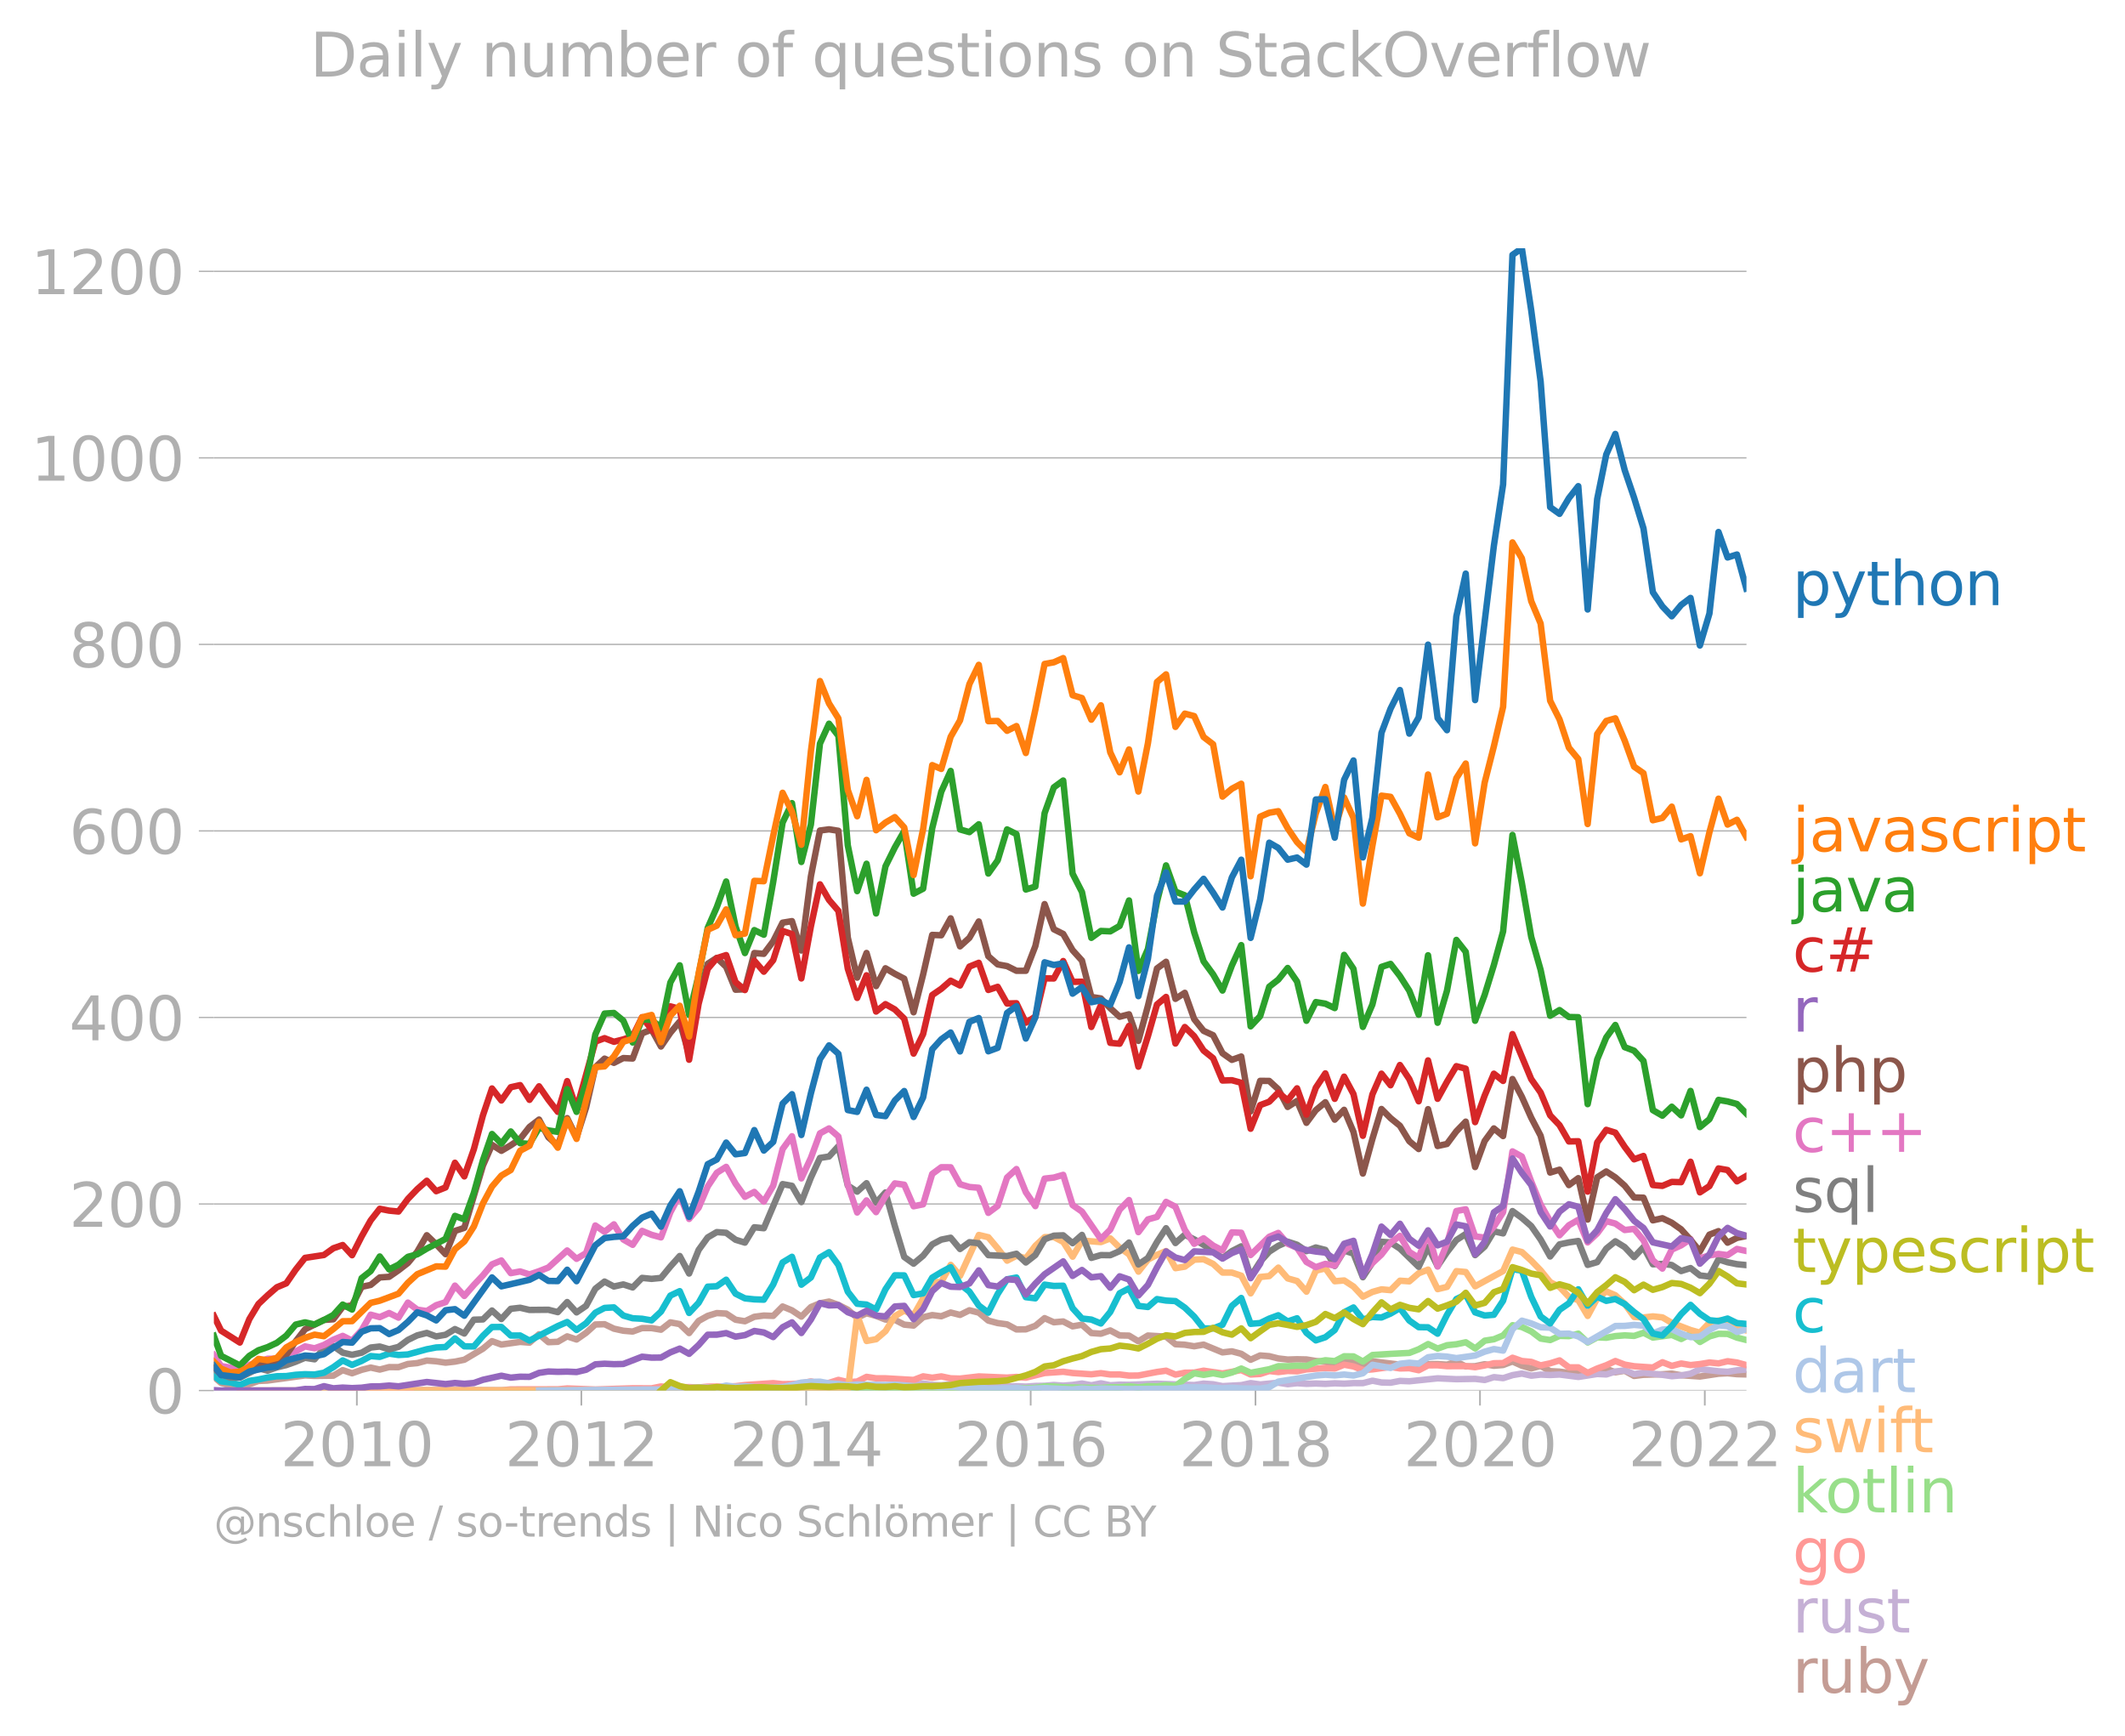 <svg xmlns:xlink="http://www.w3.org/1999/xlink" width="660.203" height="539.276" viewBox="0 0 495.152 404.457" xmlns="http://www.w3.org/2000/svg"><defs><style>*{stroke-linejoin:round;stroke-linecap:butt}</style></defs><g id="figure_1"><path d="M0 404.457h495.152V0H0v404.457z" style="fill:none" id="patch_1"/><g id="axes_1"><path d="M49.83 323.95h357.12V57.838H49.83V323.95z" style="fill:none" id="patch_2"/><g id="matplotlib.axis_1"><g id="xtick_1"><g id="line2d_1"><defs><path id="m2694271759" d="M0 0v3.5" style="stroke:#b0b0b0;stroke-width:.4"/></defs><use xlink:href="#m2694271759" x="83.152" y="323.95" style="fill:#b0b0b0;stroke:#b0b0b0;stroke-width:.4"/></g><g style="fill:#b0b0b0" transform="matrix(.14 0 0 -.14 65.337 341.588)" id="text_1"><defs><path id="DejaVuSans-32" d="M1228 531h2203V0H469v531q359 372 979 998 621 627 780 809 303 340 423 576 121 236 121 464 0 372-261 606-261 235-680 235-297 0-627-103-329-103-704-313v638q381 153 712 231 332 78 607 78 725 0 1156-363 431-362 431-968 0-288-108-546-107-257-392-607-78-91-497-524-418-433-1181-1211z" transform="scale(.016)"/><path id="DejaVuSans-30" d="M2034 4250q-487 0-733-480-245-479-245-1442 0-959 245-1439 246-480 733-480 491 0 736 480 246 480 246 1439 0 963-246 1442-245 480-736 480zm0 500q785 0 1199-621 414-620 414-1801 0-1178-414-1799Q2819-91 2034-91q-784 0-1198 620-414 621-414 1799 0 1181 414 1801 414 621 1198 621z" transform="scale(.016)"/><path id="DejaVuSans-31" d="M794 531h1031v3560L703 3866v575l1116 225h631V531h1031V0H794v531z" transform="scale(.016)"/></defs><use xlink:href="#DejaVuSans-32"/><use xlink:href="#DejaVuSans-30" x="63.623"/><use xlink:href="#DejaVuSans-31" x="127.246"/><use xlink:href="#DejaVuSans-30" x="190.869"/></g></g><g id="xtick_2"><use xlink:href="#m2694271759" x="135.464" y="323.95" style="fill:#b0b0b0;stroke:#b0b0b0;stroke-width:.4" id="line2d_2"/><g style="fill:#b0b0b0" transform="matrix(.14 0 0 -.14 117.65 341.588)" id="text_2"><use xlink:href="#DejaVuSans-32"/><use xlink:href="#DejaVuSans-30" x="63.623"/><use xlink:href="#DejaVuSans-31" x="127.246"/><use xlink:href="#DejaVuSans-32" x="190.869"/></g></g><g id="xtick_3"><use xlink:href="#m2694271759" x="187.848" y="323.95" style="fill:#b0b0b0;stroke:#b0b0b0;stroke-width:.4" id="line2d_3"/><g style="fill:#b0b0b0" transform="matrix(.14 0 0 -.14 170.033 341.588)" id="text_3"><defs><path id="DejaVuSans-34" d="M2419 4116 825 1625h1594v2491zm-166 550h794V1625h666v-525h-666V0h-628v1100H313v609l1940 2957z" transform="scale(.016)"/></defs><use xlink:href="#DejaVuSans-32"/><use xlink:href="#DejaVuSans-30" x="63.623"/><use xlink:href="#DejaVuSans-31" x="127.246"/><use xlink:href="#DejaVuSans-34" x="190.869"/></g></g><g id="xtick_4"><use xlink:href="#m2694271759" x="240.16" y="323.95" style="fill:#b0b0b0;stroke:#b0b0b0;stroke-width:.4" id="line2d_4"/><g style="fill:#b0b0b0" transform="matrix(.14 0 0 -.14 222.345 341.588)" id="text_4"><defs><path id="DejaVuSans-36" d="M2113 2584q-425 0-674-291-248-290-248-796 0-503 248-796 249-292 674-292t673 292q248 293 248 796 0 506-248 796-248 291-673 291zm1253 1979v-575q-238 112-480 171-242 60-480 60-625 0-955-422-329-422-376-1275 184 272 462 417 279 145 613 145 703 0 1111-427 408-426 408-1160 0-719-425-1154Q2819-91 2113-91q-810 0-1238 620-428 621-428 1799 0 1106 525 1764t1409 658q238 0 480-47t505-140z" transform="scale(.016)"/></defs><use xlink:href="#DejaVuSans-32"/><use xlink:href="#DejaVuSans-30" x="63.623"/><use xlink:href="#DejaVuSans-31" x="127.246"/><use xlink:href="#DejaVuSans-36" x="190.869"/></g></g><g id="xtick_5"><use xlink:href="#m2694271759" x="292.544" y="323.95" style="fill:#b0b0b0;stroke:#b0b0b0;stroke-width:.4" id="line2d_5"/><g style="fill:#b0b0b0" transform="matrix(.14 0 0 -.14 274.729 341.588)" id="text_5"><defs><path id="DejaVuSans-38" d="M2034 2216q-450 0-708-241-257-241-257-662 0-422 257-663 258-241 708-241t709 242q260 243 260 662 0 421-258 662-257 241-711 241zm-631 268q-406 100-633 378-226 279-226 679 0 559 398 884 399 325 1092 325 697 0 1094-325t397-884q0-400-227-679-226-278-629-378 456-106 710-416 255-309 255-755 0-679-414-1042Q2806-91 2034-91q-771 0-1186 362-414 363-414 1042 0 446 256 755 257 310 713 416zm-231 997q0-362 226-565 227-203 636-203 407 0 636 203 230 203 230 565 0 363-230 566-229 203-636 203-409 0-636-203-226-203-226-566z" transform="scale(.016)"/></defs><use xlink:href="#DejaVuSans-32"/><use xlink:href="#DejaVuSans-30" x="63.623"/><use xlink:href="#DejaVuSans-31" x="127.246"/><use xlink:href="#DejaVuSans-38" x="190.869"/></g></g><g id="xtick_6"><use xlink:href="#m2694271759" x="344.856" y="323.95" style="fill:#b0b0b0;stroke:#b0b0b0;stroke-width:.4" id="line2d_6"/><g style="fill:#b0b0b0" transform="matrix(.14 0 0 -.14 327.041 341.588)" id="text_6"><use xlink:href="#DejaVuSans-32"/><use xlink:href="#DejaVuSans-30" x="63.623"/><use xlink:href="#DejaVuSans-32" x="127.246"/><use xlink:href="#DejaVuSans-30" x="190.869"/></g></g><g id="xtick_7"><use xlink:href="#m2694271759" x="397.24" y="323.95" style="fill:#b0b0b0;stroke:#b0b0b0;stroke-width:.4" id="line2d_7"/><g style="fill:#b0b0b0" transform="matrix(.14 0 0 -.14 379.425 341.588)" id="text_7"><use xlink:href="#DejaVuSans-32"/><use xlink:href="#DejaVuSans-30" x="63.623"/><use xlink:href="#DejaVuSans-32" x="127.246"/><use xlink:href="#DejaVuSans-32" x="190.869"/></g></g></g><g id="matplotlib.axis_2"><g id="ytick_1"><path d="M49.83 323.95h357.12" clip-path="url(#p6247928a3f)" style="fill:none;stroke:#b0b0b0;stroke-width:.3;stroke-linecap:square" id="line2d_8"/><g id="line2d_9"><defs><path id="m322ea2ad09" d="M0 0h-3.5" style="stroke:#b0b0b0;stroke-width:.3"/></defs><use xlink:href="#m322ea2ad09" x="49.83" y="323.95" style="fill:#b0b0b0;stroke:#b0b0b0;stroke-width:.3"/></g><use xlink:href="#DejaVuSans-30" style="fill:#b0b0b0" transform="matrix(.14 0 0 -.14 33.922 329.269)" id="text_8"/></g><g id="ytick_2"><path d="M49.83 280.494h357.12" clip-path="url(#p6247928a3f)" style="fill:none;stroke:#b0b0b0;stroke-width:.3;stroke-linecap:square" id="line2d_10"/><use xlink:href="#m322ea2ad09" x="49.83" y="280.494" style="fill:#b0b0b0;stroke:#b0b0b0;stroke-width:.3" id="line2d_11"/><g style="fill:#b0b0b0" transform="matrix(.14 0 0 -.14 16.108 285.813)" id="text_9"><use xlink:href="#DejaVuSans-32"/><use xlink:href="#DejaVuSans-30" x="63.623"/><use xlink:href="#DejaVuSans-30" x="127.246"/></g></g><g id="ytick_3"><path d="M49.83 237.038h357.12" clip-path="url(#p6247928a3f)" style="fill:none;stroke:#b0b0b0;stroke-width:.3;stroke-linecap:square" id="line2d_12"/><use xlink:href="#m322ea2ad09" x="49.83" y="237.038" style="fill:#b0b0b0;stroke:#b0b0b0;stroke-width:.3" id="line2d_13"/><g style="fill:#b0b0b0" transform="matrix(.14 0 0 -.14 16.108 242.357)" id="text_10"><use xlink:href="#DejaVuSans-34"/><use xlink:href="#DejaVuSans-30" x="63.623"/><use xlink:href="#DejaVuSans-30" x="127.246"/></g></g><g id="ytick_4"><path d="M49.83 193.582h357.12" clip-path="url(#p6247928a3f)" style="fill:none;stroke:#b0b0b0;stroke-width:.3;stroke-linecap:square" id="line2d_14"/><use xlink:href="#m322ea2ad09" x="49.83" y="193.582" style="fill:#b0b0b0;stroke:#b0b0b0;stroke-width:.3" id="line2d_15"/><g style="fill:#b0b0b0" transform="matrix(.14 0 0 -.14 16.108 198.9)" id="text_11"><use xlink:href="#DejaVuSans-36"/><use xlink:href="#DejaVuSans-30" x="63.623"/><use xlink:href="#DejaVuSans-30" x="127.246"/></g></g><g id="ytick_5"><path d="M49.83 150.126h357.12" clip-path="url(#p6247928a3f)" style="fill:none;stroke:#b0b0b0;stroke-width:.3;stroke-linecap:square" id="line2d_16"/><use xlink:href="#m322ea2ad09" x="49.83" y="150.126" style="fill:#b0b0b0;stroke:#b0b0b0;stroke-width:.3" id="line2d_17"/><g style="fill:#b0b0b0" transform="matrix(.14 0 0 -.14 16.108 155.445)" id="text_12"><use xlink:href="#DejaVuSans-38"/><use xlink:href="#DejaVuSans-30" x="63.623"/><use xlink:href="#DejaVuSans-30" x="127.246"/></g></g><g id="ytick_6"><path d="M49.83 106.67h357.12" clip-path="url(#p6247928a3f)" style="fill:none;stroke:#b0b0b0;stroke-width:.3;stroke-linecap:square" id="line2d_18"/><use xlink:href="#m322ea2ad09" x="49.83" y="106.67" style="fill:#b0b0b0;stroke:#b0b0b0;stroke-width:.3" id="line2d_19"/><g style="fill:#b0b0b0" transform="matrix(.14 0 0 -.14 7.2 111.989)" id="text_13"><use xlink:href="#DejaVuSans-31"/><use xlink:href="#DejaVuSans-30" x="63.623"/><use xlink:href="#DejaVuSans-30" x="127.246"/><use xlink:href="#DejaVuSans-30" x="190.869"/></g></g><g id="ytick_7"><path d="M49.83 63.214h357.12" clip-path="url(#p6247928a3f)" style="fill:none;stroke:#b0b0b0;stroke-width:.3;stroke-linecap:square" id="line2d_20"/><use xlink:href="#m322ea2ad09" x="49.83" y="63.214" style="fill:#b0b0b0;stroke:#b0b0b0;stroke-width:.3" id="line2d_21"/><g style="fill:#b0b0b0" transform="matrix(.14 0 0 -.14 7.2 68.533)" id="text_14"><use xlink:href="#DejaVuSans-31"/><use xlink:href="#DejaVuSans-32" x="63.623"/><use xlink:href="#DejaVuSans-30" x="127.246"/><use xlink:href="#DejaVuSans-30" x="190.869"/></g></g></g><path d="m49.83 320.731 1.684 1.467 2.186.593 2.185.03 2.222-.336 2.114-.762 2.114-.086 8.742-1.199 2.222.112 4.371-.056 2.186-1.288 2.185.728 2.222-.8 2.114-.53 2.114.468 2.185-.576 2.186.015 2.186-.74 2.185-.206 2.222-.59 2.186.167 2.185.324 2.186-.245 2.185-.441 4.336-2.569 2.114-1.756 2.186.79 4.37-.615 2.186.168 2.222-1.948 2.186 1.845 2.185-.093 2.186-1.269 2.186.73 2.221-1.55 2.15-1.945 2.15-.066 2.185 1.042 2.186.479 2.186.187 2.185-.804 2.222.007 2.185.37 2.186-1.709 2.186.405 2.185 2.09 2.222-2.831 2.114-1.178 2.114-.651 2.185.115 2.186 1.434 2.186.355 2.185-1.035 2.222-.295 2.185.084 2.186-2.193 2.186.904 2.185 1.458 2.222-2.23 2.114-.88 2.114-.402 2.185.787 2.186 1.106 2.186 1.878 2.185-1.044 2.222.602 2.185.869 2.186.057 2.186 1.124 2.185.214 2.222-1.941 2.114-.503 2.114.279 2.186-.874 2.185.558 2.186-1.08 2.185.547 2.222 1.858 2.186.58 2.185.296 2.186 1.181 2.185-.018 2.222-.827 2.15-1.781 2.15.961 2.185-.19 2.186 1.137 2.186-.383 2.185 1.946 2.222.154 2.185-.767 2.186 1.166 2.186.043 2.185 1.324 2.222-1.346 4.228.26 2.185 1.768 2.186.117 2.186.361 2.185-.389 4.407 1.816 2.186-.253 2.186.58 2.185 1.39 2.222-1.01 2.114.172 2.114.53 2.185.257 2.186-.069 2.186.047 2.185.353 2.222.21 2.185.451 2.186-.682 4.371.834 2.222-.729 6.413.773 2.186.278 2.186.062 2.185-.44 2.222-.035 2.186.142 2.185-.689 2.186 1.095 2.185-.05 2.222-.463 2.15.364 2.15-.182 2.185-.82 2.186.981 2.185.633 2.186-.577 2.222 1.22 2.185.11 2.186.297 2.186-.42 2.185.588 2.222-.512 2.114-.608 2.114.811 2.185-.366 2.186 1.214 2.186-.265 4.407-.127 2.185-.148 2.186.372 4.371.302 4.336-.652 2.114-.112 2.185.22 2.186.06h0" clip-path="url(#p6247928a3f)" style="fill:none;stroke:#c49c94;stroke-width:1.5;stroke-linecap:square" id="line2d_22"/><path d="M95.048 323.95h32.749l41.42-.087 2.185-.06 4.371.063 10.964-.007 2.222-.19 4.228.078 4.371-.113 2.186-.046 4.407-.55 2.185.238 2.186-.574 2.186.11 2.185-.047 2.222-.448 2.114.306 2.114.107 4.371-.54 2.186.05 4.407.4 4.371.378 2.186-.068 2.185.089 2.222-.155 2.15-.036 2.15-.188 2.185.153 2.186-.174 2.186-.312 2.185.396 2.222-.448 2.185.45 2.186-.142 2.186.034 6.52-.25 8.672.308 2.185-.33 2.222.154 2.185.43 4.372-.232 2.185-.471 2.222.315 4.228-.414 2.185.353 2.186-.233 2.186.146 2.185-.076 2.222.09 2.185-.137 2.186.089 2.186-.133 2.185.007 2.222-.568 2.114.415 2.114.054 2.185-.422 2.186.086 6.593-.687 4.371.203 4.371-.077 2.222.267 2.15-.671 2.15.236 2.185-.704 2.186-.368 2.185.498 2.186-.246 2.222.091 2.185-.113 4.372.565 4.407-.69 2.114.107 2.114-.682 2.185-.278 2.186.888 2.186-.33 4.407.491 2.185.32 2.186-.194 2.186-.385 2.185-1.08 4.336.513 2.114.125 2.185-.355 2.186-.177h0" clip-path="url(#p6247928a3f)" style="fill:none;stroke:#c5b0d5;stroke-width:1.5;stroke-linecap:square" id="line2d_23"/><path d="m77.67 323.95 2.186-.478 2.185.4 6.45.022 19.706-.07 8.636.075 2.185-.209 10.964-.02 2.186-.198 6.557.246 8.707-.29 4.407.017 2.185-.444 2.186.234 4.371-.077 2.222.084 2.114-.2 4.3-.005 2.185-.096 2.186-.266 6.592-.442 2.186.23 2.186-.034 2.185-.161 2.222-.442 2.114.525 2.114-.188 2.185-.69 2.186.514 2.186-.123 2.185-1.096 2.222.343h2.185l6.557.379 2.222-.841 2.114.321 2.114-.307 2.186.455 2.185.056 4.371-.504 4.408.187 2.185.086 2.186-.158 2.185.179 4.372-1.083 4.335-.299 2.186.296 4.371.294 2.222-.26 2.185.308 2.186-.006 2.186.267 2.185-.029 4.336-.825 2.114-.29 2.185.905 2.186-.435 2.186-.036 2.185-.44 4.407.65 4.372-.79 2.185 1.03 2.222-.12 2.114-.69 2.114.242 2.185-.259 2.186.077 2.186-.446 4.407-.31 2.185.114 2.186-.886 2.186.401 2.185.84 2.222-.155 4.228-.567 2.185.346 2.186-.052 2.186.472 2.185-1.138 2.222-.014 2.186.21 4.37-.022 2.186.254 2.222-.407 2.15-.515 2.15-.038 2.185-1.242 2.186.765 2.185.198 2.186.818 2.222-.483 2.185-.682 2.186 1.628 2.186.001 2.185 1.282 2.222-1.017 2.114-.766 2.114-.979 2.185.836 2.186.384 4.371.294 2.222-1.227 2.185.846 2.186-.558 2.186.37 2.185-.237 2.222-.365 2.114.21 2.114-.504 2.185.301 2.186.603h0" clip-path="url(#p6247928a3f)" style="fill:none;stroke:#ff9896;stroke-width:1.5;stroke-linecap:square" id="line2d_24"/><g style="fill:#1f77b4" transform="matrix(.14 0 0 -.14 417.664 140.98)" id="text_15"><defs><path id="DejaVuSans-70" d="M1159 525v-1856H581v4831h578v-531q182 312 458 463 277 152 661 152 638 0 1036-506 399-506 399-1331T3314 415Q2916-91 2278-91q-384 0-661 152-276 152-458 464zm1957 1222q0 634-261 995t-717 361q-457 0-718-361t-261-995q0-634 261-995t718-361q456 0 717 361t261 995z" transform="scale(.016)"/><path id="DejaVuSans-79" d="M2059-325q-243-625-475-815-231-191-618-191H506v481h338q237 0 368 113 132 112 291 531l103 262L191 3500h609L1894 763l1094 2737h609L2059-325z" transform="scale(.016)"/><path id="DejaVuSans-74" d="M1172 4494v-994h1184v-447H1172V1153q0-428 117-550t477-122h590V0h-590q-666 0-919 248-253 249-253 905v1900H172v447h422v994h578z" transform="scale(.016)"/><path id="DejaVuSans-68" d="M3513 2113V0h-575v2094q0 497-194 743-194 247-581 247-466 0-735-297-269-296-269-809V0H581v4863h578V2956q207 316 486 472 280 156 646 156 603 0 912-373 310-373 310-1098z" transform="scale(.016)"/><path id="DejaVuSans-6f" d="M1959 3097q-462 0-731-361t-269-989q0-628 267-989 268-361 733-361 460 0 728 362 269 363 269 988 0 622-269 986-268 364-728 364zm0 487q750 0 1178-488 429-487 429-1349 0-859-429-1349Q2709-91 1959-91q-753 0-1180 489-426 490-426 1349 0 862 426 1349 427 488 1180 488z" transform="scale(.016)"/><path id="DejaVuSans-6e" d="M3513 2113V0h-575v2094q0 497-194 743-194 247-581 247-466 0-735-297-269-296-269-809V0H581v3500h578v-544q207 316 486 472 280 156 646 156 603 0 912-373 310-373 310-1098z" transform="scale(.016)"/></defs><use xlink:href="#DejaVuSans-70"/><use xlink:href="#DejaVuSans-79" x="63.477"/><use xlink:href="#DejaVuSans-74" x="122.656"/><use xlink:href="#DejaVuSans-68" x="161.865"/><use xlink:href="#DejaVuSans-6f" x="225.244"/><use xlink:href="#DejaVuSans-6e" x="286.426"/></g><g style="fill:#ff7f0e" transform="matrix(.14 0 0 -.14 417.664 198.346)" id="text_16"><defs><path id="DejaVuSans-6a" d="M603 3500h575V-63q0-668-255-968-254-300-820-300h-219v487H38q328 0 446 152Q603-541 603-63v3563zm0 1363h575v-729H603v729z" transform="scale(.016)"/><path id="DejaVuSans-61" d="M2194 1759q-697 0-966-159t-269-544q0-306 202-486 202-179 548-179 479 0 768 339t289 901v128h-572zm1147 238V0h-575v531q-197-318-491-470T1556-91q-537 0-855 302-317 302-317 808 0 590 395 890 396 300 1180 300h807v57q0 397-261 614t-733 217q-300 0-585-72-284-72-546-216v532q315 122 612 182 297 61 578 61 760 0 1135-394 375-393 375-1193z" transform="scale(.016)"/><path id="DejaVuSans-76" d="M191 3500h609L1894 563l1094 2937h609L2284 0h-781L191 3500z" transform="scale(.016)"/><path id="DejaVuSans-73" d="M2834 3397v-544q-243 125-506 187-262 63-544 63-428 0-642-131t-214-394q0-200 153-314t616-217l197-44q612-131 870-370t258-667q0-488-386-773Q2250-91 1575-91q-281 0-586 55T347 128v594q319-166 628-249 309-82 613-82 406 0 624 139 219 139 219 392 0 234-158 359-157 125-692 241l-200 47q-534 112-772 345-237 233-237 639 0 494 350 762 350 269 994 269 318 0 599-47 282-46 519-140z" transform="scale(.016)"/><path id="DejaVuSans-63" d="M3122 3366v-538q-244 135-489 202t-495 67q-560 0-870-355-309-354-309-995t309-996q310-354 870-354 250 0 495 67t489 202V134Q2881 22 2623-34q-257-57-548-57-791 0-1257 497-465 497-465 1341 0 856 470 1346 471 491 1290 491 265 0 518-55 253-54 491-163z" transform="scale(.016)"/><path id="DejaVuSans-72" d="M2631 2963q-97 56-211 82-114 27-251 27-488 0-749-317t-261-911V0H581v3500h578v-544q182 319 472 473 291 155 707 155 59 0 131-8 72-7 159-23l3-590z" transform="scale(.016)"/><path id="DejaVuSans-69" d="M603 3500h575V0H603v3500zm0 1363h575v-729H603v729z" transform="scale(.016)"/></defs><use xlink:href="#DejaVuSans-6a"/><use xlink:href="#DejaVuSans-61" x="27.783"/><use xlink:href="#DejaVuSans-76" x="89.063"/><use xlink:href="#DejaVuSans-61" x="148.242"/><use xlink:href="#DejaVuSans-73" x="209.521"/><use xlink:href="#DejaVuSans-63" x="261.621"/><use xlink:href="#DejaVuSans-72" x="316.602"/><use xlink:href="#DejaVuSans-69" x="357.715"/><use xlink:href="#DejaVuSans-70" x="385.498"/><use xlink:href="#DejaVuSans-74" x="448.975"/></g><g style="fill:#2ca02c" transform="matrix(.14 0 0 -.14 417.664 212.346)" id="text_17"><use xlink:href="#DejaVuSans-6a"/><use xlink:href="#DejaVuSans-61" x="27.783"/><use xlink:href="#DejaVuSans-76" x="89.063"/><use xlink:href="#DejaVuSans-61" x="148.242"/></g><g style="fill:#d62728" transform="matrix(.14 0 0 -.14 417.664 226.346)" id="text_18"><defs><path id="DejaVuSans-23" d="M3272 2816h-909l-263-1044h916l256 1044zm-469 1778-325-1297h913l328 1297h500l-322-1297h975v-481H3775l-256-1044h994v-478H3397L3072 0h-500l322 1294h-916L1656 0h-503l325 1294H494v478h1100l262 1044H850v481h1128l319 1297h506z" transform="scale(.016)"/></defs><use xlink:href="#DejaVuSans-63"/><use xlink:href="#DejaVuSans-23" x="54.98"/></g><use xlink:href="#DejaVuSans-72" style="fill:#9467bd" transform="matrix(.14 0 0 -.14 417.664 240.346)" id="text_19"/><g style="fill:#8c564b" transform="matrix(.14 0 0 -.14 417.664 254.346)" id="text_20"><use xlink:href="#DejaVuSans-70"/><use xlink:href="#DejaVuSans-68" x="63.477"/><use xlink:href="#DejaVuSans-70" x="126.855"/></g><g style="fill:#e377c2" transform="matrix(.14 0 0 -.14 417.664 268.346)" id="text_21"><defs><path id="DejaVuSans-2b" d="M2944 4013V2272h1740v-531H2944V0h-525v1741H678v531h1741v1741h525z" transform="scale(.016)"/></defs><use xlink:href="#DejaVuSans-63"/><use xlink:href="#DejaVuSans-2b" x="54.98"/><use xlink:href="#DejaVuSans-2b" x="138.77"/></g><g style="fill:#7f7f7f" transform="matrix(.14 0 0 -.14 417.664 282.346)" id="text_22"><defs><path id="DejaVuSans-71" d="M947 1747q0-634 261-995t717-361q456 0 718 361 263 361 263 995t-263 995q-262 361-718 361t-717-361q-261-361-261-995zM2906 525q-181-312-458-464-276-152-664-152-634 0-1033 506-398 507-398 1332t398 1331q399 506 1033 506 388 0 664-152 277-151 458-463v531h575v-4831h-575V525z" transform="scale(.016)"/><path id="DejaVuSans-6c" d="M603 4863h575V0H603v4863z" transform="scale(.016)"/></defs><use xlink:href="#DejaVuSans-73"/><use xlink:href="#DejaVuSans-71" x="52.1"/><use xlink:href="#DejaVuSans-6c" x="115.576"/></g><g style="fill:#bcbd22" transform="matrix(.14 0 0 -.14 417.664 296.346)" id="text_23"><defs><path id="DejaVuSans-65" d="M3597 1894v-281H953q38-594 358-905t892-311q331 0 642 81t618 244V178Q3153 47 2828-22t-659-69q-838 0-1327 487-489 488-489 1320 0 859 464 1363 464 505 1252 505 706 0 1117-455 411-454 411-1235zm-575 169q-6 471-264 752-258 282-683 282-481 0-770-272t-333-766l2050 4z" transform="scale(.016)"/></defs><use xlink:href="#DejaVuSans-74"/><use xlink:href="#DejaVuSans-79" x="39.209"/><use xlink:href="#DejaVuSans-70" x="98.389"/><use xlink:href="#DejaVuSans-65" x="161.865"/><use xlink:href="#DejaVuSans-73" x="223.389"/><use xlink:href="#DejaVuSans-63" x="275.488"/><use xlink:href="#DejaVuSans-72" x="330.469"/><use xlink:href="#DejaVuSans-69" x="371.582"/><use xlink:href="#DejaVuSans-70" x="399.365"/><use xlink:href="#DejaVuSans-74" x="462.842"/></g><use xlink:href="#DejaVuSans-63" style="fill:#17becf" transform="matrix(.14 0 0 -.14 417.664 310.346)" id="text_24"/><g style="fill:#aec7e8" transform="matrix(.14 0 0 -.14 417.664 324.346)" id="text_25"><defs><path id="DejaVuSans-64" d="M2906 2969v1894h575V0h-575v525q-181-312-458-464-276-152-664-152-634 0-1033 506-398 507-398 1332t398 1331q399 506 1033 506 388 0 664-152 277-151 458-463zM947 1747q0-634 261-995t717-361q456 0 718 361 263 361 263 995t-263 995q-262 361-718 361t-717-361q-261-361-261-995z" transform="scale(.016)"/></defs><use xlink:href="#DejaVuSans-64"/><use xlink:href="#DejaVuSans-61" x="63.477"/><use xlink:href="#DejaVuSans-72" x="124.756"/><use xlink:href="#DejaVuSans-74" x="165.869"/></g><g style="fill:#ffbb78" transform="matrix(.14 0 0 -.14 417.664 338.346)" id="text_26"><defs><path id="DejaVuSans-77" d="M269 3500h575l719-2731 715 2731h678l719-2731 716 2731h575L4050 0h-678l-753 2869L1863 0h-679L269 3500z" transform="scale(.016)"/><path id="DejaVuSans-66" d="M2375 4863v-479h-550q-309 0-430-125-120-125-120-450v-309h947v-447h-947V0H697v3053H147v447h550v244q0 584 272 851 272 268 862 268h544z" transform="scale(.016)"/></defs><use xlink:href="#DejaVuSans-73"/><use xlink:href="#DejaVuSans-77" x="52.1"/><use xlink:href="#DejaVuSans-69" x="133.887"/><use xlink:href="#DejaVuSans-66" x="161.67"/><use xlink:href="#DejaVuSans-74" x="195.125"/></g><g style="fill:#98df8a" transform="matrix(.14 0 0 -.14 417.664 352.346)" id="text_27"><defs><path id="DejaVuSans-6b" d="M581 4863h578V1991l1716 1509h734L1753 1863 3688 0h-750L1159 1709V0H581v4863z" transform="scale(.016)"/></defs><use xlink:href="#DejaVuSans-6b"/><use xlink:href="#DejaVuSans-6f" x="54.285"/><use xlink:href="#DejaVuSans-74" x="115.467"/><use xlink:href="#DejaVuSans-6c" x="154.676"/><use xlink:href="#DejaVuSans-69" x="182.459"/><use xlink:href="#DejaVuSans-6e" x="210.242"/></g><g style="fill:#ff9896" transform="matrix(.14 0 0 -.14 417.664 366.346)" id="text_28"><defs><path id="DejaVuSans-67" d="M2906 1791q0 625-258 968-257 344-723 344-462 0-720-344-258-343-258-968 0-622 258-966t720-344q466 0 723 344 258 344 258 966zm575-1357q0-893-397-1329-396-436-1215-436-303 0-572 45t-522 139v559q253-137 500-202 247-66 503-66 566 0 847 295t281 892v285q-178-310-456-463T1784 0Q1141 0 747 490 353 981 353 1791q0 812 394 1302 394 491 1037 491 388 0 666-153t456-462v531h575V434z" transform="scale(.016)"/></defs><use xlink:href="#DejaVuSans-67"/><use xlink:href="#DejaVuSans-6f" x="63.477"/></g><g style="fill:#c5b0d5" transform="matrix(.14 0 0 -.14 417.664 380.346)" id="text_29"><defs><path id="DejaVuSans-75" d="M544 1381v2119h575V1403q0-497 193-746 194-248 582-248 465 0 735 297 271 297 271 810v1984h575V0h-575v538q-209-319-486-474-276-155-642-155-603 0-916 375-312 375-312 1097zm1447 2203z" transform="scale(.016)"/></defs><use xlink:href="#DejaVuSans-72"/><use xlink:href="#DejaVuSans-75" x="41.113"/><use xlink:href="#DejaVuSans-73" x="104.492"/><use xlink:href="#DejaVuSans-74" x="156.592"/></g><g style="fill:#c49c94" transform="matrix(.14 0 0 -.14 417.664 394.346)" id="text_30"><defs><path id="DejaVuSans-62" d="M3116 1747q0 634-261 995t-717 361q-457 0-718-361t-261-995q0-634 261-995t718-361q456 0 717 361t261 995zM1159 2969q182 312 458 463 277 152 661 152 638 0 1036-506 399-506 399-1331T3314 415Q2916-91 2278-91q-384 0-661 152-276 152-458 464V0H581v4863h578V2969z" transform="scale(.016)"/></defs><use xlink:href="#DejaVuSans-72"/><use xlink:href="#DejaVuSans-75" x="41.113"/><use xlink:href="#DejaVuSans-62" x="104.492"/><use xlink:href="#DejaVuSans-79" x="167.969"/></g><g style="fill:#b0b0b0" transform="matrix(.097 0 0 -.097 49.83 357.986)" id="text_31"><defs><path id="DejaVuSans-40" d="M2381 1678q0-447 222-702 222-254 610-254 384 0 604 256 221 256 221 700 0 438-225 695-225 258-607 258-378 0-602-256-223-256-223-697zm1703-934q-187-241-429-355t-564-114q-538 0-874 389t-336 1014q0 625 337 1015 338 391 873 391 322 0 565-117 244-117 428-354v409h447V722q457 69 714 417 258 349 258 902 0 334-99 628-98 294-298 544-325 409-792 626t-1017 217q-384 0-738-102-353-101-653-301-490-319-767-836-276-517-276-1120 0-497 179-932 180-434 521-765 328-325 759-495 431-171 922-171 403 0 792 136t714 389l281-347q-390-303-851-464t-936-161q-578 0-1091 205-512 205-912 595Q841 78 631 592q-209 514-209 1105 0 569 212 1084 213 516 607 907 403 396 931 607t1119 211q662 0 1229-272 568-271 952-771 234-307 357-666 124-359 124-744 0-822-497-1297T4084 263v481z" transform="scale(.016)"/><path id="DejaVuSans-2f" d="M1625 4666h531L531-594H0l1625 5260z" transform="scale(.016)"/><path id="DejaVuSans-2d" d="M313 2009h1684v-512H313v512z" transform="scale(.016)"/><path id="DejaVuSans-7c" d="M1344 4891v-6400H813v6400h531z" transform="scale(.016)"/><path id="DejaVuSans-4e" d="M628 4666h850L3547 763v3903h612V0h-850L1241 3903V0H628v4666z" transform="scale(.016)"/><path id="DejaVuSans-53" d="M3425 4513v-616q-359 172-678 256-319 85-616 85-515 0-795-200t-280-569q0-310 186-468 186-157 705-254l381-78q706-135 1042-474t336-907q0-679-455-1029Q2797-91 1919-91q-331 0-705 75-373 75-773 222v650q384-215 753-325 369-109 725-109 540 0 834 212 294 213 294 607 0 343-211 537t-692 291l-385 75q-706 140-1022 440-315 300-315 835 0 619 436 975t1201 356q329 0 669-60 341-59 697-177z" transform="scale(.016)"/><path id="DejaVuSans-f6" d="M1959 3097q-462 0-731-361t-269-989q0-628 267-989 268-361 733-361 460 0 728 362 269 363 269 988 0 622-269 986-268 364-728 364zm0 487q750 0 1178-488 429-487 429-1349 0-859-429-1349Q2709-91 1959-91q-753 0-1180 489-426 490-426 1349 0 862 426 1349 427 488 1180 488zm295 1266h634v-631h-634v631zm-1222 0h634v-631h-634v631z" transform="scale(.016)"/><path id="DejaVuSans-6d" d="M3328 2828q216 388 516 572t706 184q547 0 844-383 297-382 297-1088V0h-578v2094q0 503-179 746-178 244-543 244-447 0-707-297-259-296-259-809V0h-578v2094q0 506-178 748t-550 242q-441 0-701-298-259-298-259-808V0H581v3500h578v-544q197 322 472 475t653 153q382 0 649-194 267-193 395-562z" transform="scale(.016)"/><path id="DejaVuSans-43" d="M4122 4306v-665q-319 297-680 443-361 147-767 147-800 0-1225-489t-425-1414q0-922 425-1411t1225-489q406 0 767 147t680 444V359q-331-225-702-338-370-112-782-112-1060 0-1670 648-609 649-609 1771 0 1125 609 1773 610 649 1670 649 418 0 788-111 371-111 696-333z" transform="scale(.016)"/><path id="DejaVuSans-42" d="M1259 2228V519h1013q509 0 754 211 246 211 246 645 0 438-246 645-245 208-754 208H1259zm0 1919V2741h935q462 0 688 173 227 174 227 530 0 353-227 528-226 175-688 175h-935zm-631 519h1613q722 0 1112-300 391-300 391-853 0-429-200-682t-588-315q466-100 724-418 258-317 258-792 0-625-425-966Q3088 0 2303 0H628v4666z" transform="scale(.016)"/><path id="DejaVuSans-59" d="M-13 4666h679l1293-1919 1285 1919h678L2272 2222V0h-634v2222L-13 4666z" transform="scale(.016)"/></defs><use xlink:href="#DejaVuSans-40"/><use xlink:href="#DejaVuSans-6e" x="100"/><use xlink:href="#DejaVuSans-73" x="163.379"/><use xlink:href="#DejaVuSans-63" x="215.479"/><use xlink:href="#DejaVuSans-68" x="270.459"/><use xlink:href="#DejaVuSans-6c" x="333.838"/><use xlink:href="#DejaVuSans-6f" x="361.621"/><use xlink:href="#DejaVuSans-65" x="422.803"/><use xlink:href="#DejaVuSans-20" x="484.326"/><use xlink:href="#DejaVuSans-2f" x="516.113"/><use xlink:href="#DejaVuSans-20" x="549.805"/><use xlink:href="#DejaVuSans-73" x="581.592"/><use xlink:href="#DejaVuSans-6f" x="633.691"/><use xlink:href="#DejaVuSans-2d" x="696.748"/><use xlink:href="#DejaVuSans-74" x="732.832"/><use xlink:href="#DejaVuSans-72" x="772.041"/><use xlink:href="#DejaVuSans-65" x="810.904"/><use xlink:href="#DejaVuSans-6e" x="872.428"/><use xlink:href="#DejaVuSans-64" x="935.807"/><use xlink:href="#DejaVuSans-73" x="999.283"/><use xlink:href="#DejaVuSans-20" x="1051.383"/><use xlink:href="#DejaVuSans-7c" x="1083.17"/><use xlink:href="#DejaVuSans-20" x="1116.861"/><use xlink:href="#DejaVuSans-4e" x="1148.648"/><use xlink:href="#DejaVuSans-69" x="1223.453"/><use xlink:href="#DejaVuSans-63" x="1251.236"/><use xlink:href="#DejaVuSans-6f" x="1306.217"/><use xlink:href="#DejaVuSans-20" x="1367.398"/><use xlink:href="#DejaVuSans-53" x="1399.186"/><use xlink:href="#DejaVuSans-63" x="1462.662"/><use xlink:href="#DejaVuSans-68" x="1517.643"/><use xlink:href="#DejaVuSans-6c" x="1581.021"/><use xlink:href="#DejaVuSans-f6" x="1608.805"/><use xlink:href="#DejaVuSans-6d" x="1669.986"/><use xlink:href="#DejaVuSans-65" x="1767.398"/><use xlink:href="#DejaVuSans-72" x="1828.922"/><use xlink:href="#DejaVuSans-20" x="1870.035"/><use xlink:href="#DejaVuSans-7c" x="1901.822"/><use xlink:href="#DejaVuSans-20" x="1935.514"/><use xlink:href="#DejaVuSans-43" x="1967.301"/><use xlink:href="#DejaVuSans-43" x="2037.125"/><use xlink:href="#DejaVuSans-20" x="2106.949"/><use xlink:href="#DejaVuSans-42" x="2138.736"/><use xlink:href="#DejaVuSans-59" x="2201.84"/></g><g style="fill:#b0b0b0" transform="matrix(.14 0 0 -.14 72.244 17.838)" id="text_32"><defs><path id="DejaVuSans-44" d="M1259 4147V519h763q966 0 1414 437 448 438 448 1382 0 937-448 1373t-1414 436h-763zm-631 519h1297q1356 0 1990-564 635-564 635-1764 0-1207-638-1773Q3275 0 1925 0H628v4666z" transform="scale(.016)"/><path id="DejaVuSans-4f" d="M2522 4238q-688 0-1093-513-404-512-404-1397 0-881 404-1394 405-512 1093-512 687 0 1089 512 402 513 402 1394 0 885-402 1397-402 513-1089 513zm0 512q981 0 1568-658 588-658 588-1764 0-1103-588-1761Q3503-91 2522-91q-984 0-1574 656-589 657-589 1763t589 1764q590 658 1574 658z" transform="scale(.016)"/></defs><use xlink:href="#DejaVuSans-44"/><use xlink:href="#DejaVuSans-61" x="77.002"/><use xlink:href="#DejaVuSans-69" x="138.281"/><use xlink:href="#DejaVuSans-6c" x="166.064"/><use xlink:href="#DejaVuSans-79" x="193.848"/><use xlink:href="#DejaVuSans-20" x="253.027"/><use xlink:href="#DejaVuSans-6e" x="284.814"/><use xlink:href="#DejaVuSans-75" x="348.193"/><use xlink:href="#DejaVuSans-6d" x="411.572"/><use xlink:href="#DejaVuSans-62" x="508.984"/><use xlink:href="#DejaVuSans-65" x="572.461"/><use xlink:href="#DejaVuSans-72" x="633.984"/><use xlink:href="#DejaVuSans-20" x="675.098"/><use xlink:href="#DejaVuSans-6f" x="706.885"/><use xlink:href="#DejaVuSans-66" x="768.066"/><use xlink:href="#DejaVuSans-20" x="803.271"/><use xlink:href="#DejaVuSans-71" x="835.059"/><use xlink:href="#DejaVuSans-75" x="898.535"/><use xlink:href="#DejaVuSans-65" x="961.914"/><use xlink:href="#DejaVuSans-73" x="1023.438"/><use xlink:href="#DejaVuSans-74" x="1075.537"/><use xlink:href="#DejaVuSans-69" x="1114.746"/><use xlink:href="#DejaVuSans-6f" x="1142.529"/><use xlink:href="#DejaVuSans-6e" x="1203.711"/><use xlink:href="#DejaVuSans-73" x="1267.09"/><use xlink:href="#DejaVuSans-20" x="1319.189"/><use xlink:href="#DejaVuSans-6f" x="1350.977"/><use xlink:href="#DejaVuSans-6e" x="1412.158"/><use xlink:href="#DejaVuSans-20" x="1475.537"/><use xlink:href="#DejaVuSans-53" x="1507.324"/><use xlink:href="#DejaVuSans-74" x="1570.801"/><use xlink:href="#DejaVuSans-61" x="1610.01"/><use xlink:href="#DejaVuSans-63" x="1671.289"/><use xlink:href="#DejaVuSans-6b" x="1726.27"/><use xlink:href="#DejaVuSans-4f" x="1784.18"/><use xlink:href="#DejaVuSans-76" x="1862.891"/><use xlink:href="#DejaVuSans-65" x="1922.07"/><use xlink:href="#DejaVuSans-72" x="1983.594"/><use xlink:href="#DejaVuSans-66" x="2024.707"/><use xlink:href="#DejaVuSans-6c" x="2059.912"/><use xlink:href="#DejaVuSans-6f" x="2087.695"/><use xlink:href="#DejaVuSans-77" x="2148.877"/></g><path d="m97.233 323.95 37.12-.014 19.671.014 37.049-.016 15.263-.078 2.186-.04 4.371.043 15.192-.105 4.408.065 4.37-.456 2.186.09 2.222-.127 2.15-.335 2.15.027 2.185.186 8.779.15 2.185-.18 2.186.012 2.186-.214 2.185.235 2.222-.266 2.114.062 2.114-.322 2.185.226 2.186-1.663 2.186-1.321 2.185.382 2.222-.371 2.185.416 2.186-.599 2.186-.922 2.185.992 4.336-.83 2.114-.704 2.185.006 2.186-.126 2.186.076 2.185-.896 2.222-.448 2.185.206 2.186-1.131 2.186.03 2.185 1.196 2.222-1.52 4.228-.267 4.371-.224 2.186-.85 2.185-1.211 2.222 1.058 2.186-.789 2.185-.22 2.186-.46 2.185 1.427 2.222-1.801 2.15-.336 2.15-.89 2.185-2.384 2.186.435 2.185 1.02 2.186 1.664 2.222.344 2.185-.972 2.186.06 2.186-.588 2.185 2.067 2.222-1.198 2.114.093 2.114-.388 2.185-.169 2.186.127 2.186-.728 2.185 1.12 4.407-.613 2.186.943 2.186-1.16 2.185 1.854 2.222-1.303 2.114-.606 2.114.03 2.185.865 2.186.552h0" clip-path="url(#p6247928a3f)" style="fill:none;stroke:#98df8a;stroke-width:1.5;stroke-linecap:square" id="line2d_25"/><path d="m55.885 323.95 36.977-.007 104.696-.063 2.186-17.392 2.185 5.925 2.222-.414 2.185-1.875 2.186-3.494 2.186-1.308 2.185 1.077 4.336-7.67 2.114-.082 2.186-3.972 2.185 2.542 4.371-9.504 2.222.533 2.186 2.605 2.185 2.848 2.186-1.139 2.185.592 2.222-2.93 2.15-2.004 2.15-.021 2.185 1.14 2.186 3.437 2.186-3.763 4.407.363 2.185-.863 2.186 2.167 2.186 1.549 2.185 4.03 2.222-2.81 2.114-1.104 2.114-.887 2.185 3.994 2.186-.356 2.186-1.629 2.185-.089 2.222 1.087 2.185 2.008 2.186.01 2.186.722 2.185 4.115 2.222-3.82 2.114-.212 2.114-1.968 2.185 2.515 2.186.61 2.186 2.482 2.185-4.892 2.222-.533 2.185 2.992 2.186-.181 2.186 1.427 2.185 2.344 2.222-1.1 2.114-.6 2.114.193 2.185-2.206 2.186.152 2.186-1.89 2.185-.843 2.222 4.548 2.186-.526 2.185-3.665 2.186.203 2.185 3.33 6.522-3.561 2.185-4.991 2.186.575 2.185 2.003 2.186 2.266 2.222 2.74 2.185 1.114 2.186 2.335 2.186.736 2.185 3.68 2.222-4.087 2.114-1.632 2.114.91 2.185 1.998 2.186 3.049 2.186.124 2.185-.257 2.222.238 2.185 1.279 4.372 1.666 2.185.622 2.222-2.34 2.114-.491 2.114.014 2.185 1.58 2.186.726h0" clip-path="url(#p6247928a3f)" style="fill:none;stroke:#ffbb78;stroke-width:1.5;stroke-linecap:square" id="line2d_26"/><path d="m125.611 323.95 24.006-.238 4.407-.001 2.186-.329 4.371-.042 2.222-.098 4.228.077 2.185-.528 2.186.297 2.186-.13 2.185.186 4.407.11 2.186-.11 2.186-.454 2.185-.584 2.222-.168 2.114-.045 2.114.389 2.185.147 2.186.322 2.186-.199 6.592.109 2.186-.078 4.371.358 2.222.217 2.114-.163 2.114.149 2.186-.128 4.37.354 2.186-.093 2.222.245 4.371-.09 2.186-.09 2.185.278 4.372-.232 4.335.207 2.186.095 2.186-.19 2.185.134 2.222-.14 6.557.123 8.635-.08 2.185.029 2.186-.366 4.371.02 4.407.216 2.186-.124 2.186.153 4.407.043 2.114-.35 2.114-1.29 8.742-1.409 2.222-.189 2.185.153 2.186-.202 2.186.238 2.185-.54 2.222-1.962 4.228.736 2.185-.98 2.186-.24 2.186.197 2.185-1.472 2.222-.295 2.186.145 2.185.353 4.371-.603 2.222-.904 2.15-.602 2.15.357 2.185-4.989 2.186-1.985 2.185.645 2.186.89 2.222.098 2.185 1.431 2.186-.05 2.186.659 2.185 1.29 6.45-3.723 2.185-.023 2.186-.229 2.186.179 2.185 1.79 2.222-.882 2.185-.097 2.186 1.029 2.186.84 2.185-.153 2.222-1.57 2.114-1.051 2.114.21 2.185 1.347 2.186-.612h0" clip-path="url(#p6247928a3f)" style="fill:none;stroke:#aec7e8;stroke-width:1.5;stroke-linecap:square" id="line2d_27"/><path d="m49.83 320.528 1.684 1.298 2.186.248 2.185.58 2.222-.954 2.114-.327 2.114-.444 2.185-.304 2.186-.04 2.186-.3 2.185-.134 2.222.07 2.185-.414 2.186-1.282 2.186-1.586 2.185 1.046 2.222-.925 2.114-1.134 2.114.188 2.185-.754 2.186.32 2.186-.132 4.407-1.208 2.186-.421 2.185-.097 2.186-2.01 2.185 1.842 2.222.028 2.114-2.474 2.114-2.047 2.186-.015 2.185 1.998 2.186-.014 2.185 1.192 4.408-2.27 2.185-1.116 2.186-.949 2.186 1.86 2.221-1.57 2.15-2.444 2.15-1.123 2.185-.127 2.186 1.907 2.186.628 2.185.115 2.222.386 2.185-2.044 2.186-3.739 2.186-1.034 2.185 5.079 2.222-2.37 2.114-3.757 2.114-.098 2.185-1.52 2.186 3.259 2.186 1.088 2.185.23 2.222.077 2.185-3.538 2.186-5.133 2.186-1.32 2.185 6.5 2.222-1.682 2.114-4.645 2.114-1.243 2.185 2.982 2.186 6.214 2.186 2.818 2.185.182 2.222 1.142 2.185-4.692 2.186-3.263 2.186.025 2.185 4.587 2.222-.406 2.114-3.651 2.114-1.277 2.186-1.165 2.185 3.962 2.186 1.731 2.185 3.231 2.222 1.675 2.186-4.363 2.185-3.417 2.186-.414 2.185 4.578 2.222.273 2.15-3.196 2.15.308 2.185-.051 2.186 5.231 2.186 2.403 2.185.254 2.222.91 2.185-2.678 2.186-4.358 2.186-1.132 2.185 4.068 2.222.26 2.114-1.844 2.114.344 2.185.12 2.186 1.527 2.186 2.087 2.185 2.756 2.222.007 2.185-.858 2.186-4.399 2.186-1.844 2.185 6.022 2.222-.182 2.114-1.032 2.114-.784 2.185 1.444 2.186-.743 2.186 3.394 2.185 1.758 2.222-.73 2.185-1.68 2.186-4.137 2.186-1.121 2.185 2.79 2.222-.568 2.114.113 2.114-.905 2.185-1.278 2.186 2.897 2.186 1.542 2.185.035 2.222 1.486 2.186-4.374 2.185-3.687 2.186-1.057 2.185 4.148 2.222.736 2.15-.17 2.15-3.278 2.185-7.346 2.186.33 2.185 6.109 2.186 4.566 2.222 1.633 2.185-3.172 2.186-1.51 2.186-3.27 2.185 3.816 2.222-2.081 2.114.958 2.114-.426 2.185 1.166 2.186 1.87 2.186 1.643 2.185 3.354 2.222.462 2.185-2.15 2.186-2.82 2.186-2.17 2.185 2.08 2.222 1.5 2.114.209 2.114-.595 2.185 1.057 2.186.19h0" clip-path="url(#p6247928a3f)" style="fill:none;stroke:#17becf;stroke-width:1.5;stroke-linecap:square" id="line2d_28"/><path d="m154.024 323.95 2.186-1.942 2.186.906 2.185.468 2.222-.105 2.114.13 2.114-.27 2.185.132 2.186.148 2.186-.148 2.185-.076 2.222.007 2.185.127 2.186.048 2.186-.077 2.185-.203 2.222-.176 2.114.107 2.114.09 2.185-.18 2.186.047 2.186.2 2.185-.362 2.222.274 2.185.022 2.186-.162 2.186.22 2.185-.066 2.222-.154 2.114-.006 2.114-.107 2.186-.16 2.185-.463 2.186-.145 2.185-.15 2.222-.056 2.186-.091 2.185-.182 2.186-.586 2.185-.585 2.222-.82 2.15-1.259 2.15-.283 2.185-.928 2.186-.642 2.186-.567 2.185-.968 2.222-.63 2.185-.17 2.186-.665 2.186.246 2.185.413 2.222-1.107 2.114-1.169 2.114-.794 2.185.267 2.186-.82 2.186-.209 2.185-.037 2.222-.932 2.185 1.042 2.186.542 2.186-1.462 2.185 2.29 2.222-1.613 2.114-1.494 2.114-.37 2.185.39 2.186.45 2.186-.414 2.185-.756 2.222-1.83 2.185.957 2.186-1.32 2.186 1.544 2.185 1.182 2.222-2.74 2.114-2.339 2.114 1.644 2.185-1.064 2.186.7 2.186.343 2.185-1.927 2.222 1.766 2.186-.752 2.185-.86 2.186-2.073 2.185 2.95 2.222-.61 2.15-2.48 2.15-.773 2.185-5.062 2.186.66 2.185.832 2.186.402 2.222 2.923 2.185-.826 2.186.616 2.186 1.34 2.185 2.522 2.222-2.65 2.114-1.633 2.114-1.836 2.185 1.083 2.186 1.938 2.186-1.3 2.185 1.202 2.222-.631 2.185-.948 2.186.212 2.186.881 2.185 1.27 2.222-2.214 2.114-2.955 2.114 1.28 2.185 1.598 2.186.266" clip-path="url(#p6247928a3f)" style="fill:none;stroke:#bcbd22;stroke-width:1.5;stroke-linecap:square" id="line2d_29"/><path d="m49.83 318.803 1.684 1.404 2.186.737 2.185.013 4.336-2.19 2.114.557 2.185-.77 2.186-.527 2.186-.777 2.185-.926 2.222.357 2.185-2.552 2.186-.539 2.186 1.545 2.185.495 2.222-.484 2.114-1.207 2.114-.236 2.185.65 2.186-.566 2.186-1.621 2.185-1.064 2.222-.567 2.186.813 2.185-.386 2.186-1.324 2.185 1.037 2.222-3.224 2.114-.061 2.114-2.077 2.186 1.986 2.185-2.379 2.186-.25 2.185.51 4.408-.04 2.185.551 2.186-2.347 2.186 2.41 2.221-1.52 2.15-3.99 2.15-1.674 2.185 1.153 2.186-.487 2.186.704 2.185-2.225 2.222.224 2.185-.215 2.186-2.658 2.186-2.448 2.185 4.08 2.222-5.501 2.114-2.912 2.114-1.238 2.185.16 2.186 1.62 2.186.67 2.185-3.578 2.222.224 4.371-10.275 2.186.396 2.185 3.795 2.222-5.705 2.114-4.585 2.114-.335 2.185-2.39 2.186 9.16 2.186 1.414 2.185-1.967 2.222 4.555 2.185-2.392 2.186 7.803 2.186 7.218 2.185 1.565 2.222-1.858 2.114-2.628 2.114-1.114 2.186-.44 2.185 2.626 2.186-1.584 2.185.246 2.222 2.768 4.371.203 2.186-.53 2.185 2.037 2.222-1.745 2.15-3.646 2.15-.854 2.185-.087 2.186 1.833 2.186-1.927 2.185 5.354 2.222-.652 2.185.028 2.186-.946 2.186-2.002 2.185 5.1 2.222-1.493 2.114-3.733 2.114-3.213 2.185 3.455 2.186-1.934 2.186 1.08 2.185 1.268 2.222 1.5 2.185 1.62 2.186-1.655 2.186-1.119 2.185 7.049 2.222-3.463 2.114-2.338 2.114-1.363 2.185-.964 2.186.712 2.186 1.49 2.185-.852 2.222.568 2.185 3.746 2.186-3.585 2.186.695 2.185 5.508 2.222-3.4 2.114-4.86 2.114.164 2.185 1.422 4.372 4.251 2.185-4.607 2.222 4.436 2.186-3.225 2.185-2.83 2.186-1.422 2.185 4.92 2.222-1.991 2.15-3.557 2.15.487 2.185-5.197 2.186 1.587 2.185 1.904 2.186 3.128 2.222 3.954 2.185-2.816 2.186-.458 2.186-.331 2.185 5.567 2.222-.645 2.114-3.142 2.114-1.708 2.185 1.355 2.186 2.325 2.186-2.325 2.185 4 2.222-.084 2.185.248 2.186 1.413 2.186-.696 2.185 1.72 2.222.259 2.114-4.008 2.114.678 2.185.446 2.186.213h0" clip-path="url(#p6247928a3f)" style="fill:none;stroke:#7f7f7f;stroke-width:1.5;stroke-linecap:square" id="line2d_30"/><path d="m49.83 315.707 1.684 2.544 2.186.368 2.185.894 2.222-1.542 2.114-.586 2.114-.837 2.185-.007 2.186-1.142 2.186-.531 2.185-1.2 2.222.448 2.185-.784 2.186-1.22 2.186-.888 2.185 1.098 2.222-2.418 2.114-3.624 2.114.575 2.185-.961 2.186 1.08 2.186-3.506 2.185 1.642 2.222.329 2.186-1.363 2.185-.705 2.186-3.858 2.185 2.407 2.222-2.558 2.114-2.239 2.114-2.562 2.186-.907 2.185 2.954 2.186-.398 2.185.699 2.222-.75 2.186-.868 4.37-3.97 2.187 1.95 2.221-1.338 2.15-6.427 2.15 1.471 2.185-1.74 2.186 3.527 2.186 1.247 2.185-3.251 2.222.918 2.185.594 2.186-5.837 2.186-4.078 2.185 5.62 2.222-2.614 2.114-4.959 2.114-3.172 2.185-1.386 2.186 3.91 2.186 3.065 2.185-1.138 2.222 2.278 2.185-3.733 2.186-8.526 2.186-2.99 2.185 9.824 2.222-4.773 2.114-5.72 2.114-1.156 2.185 1.876 2.186 11.245 2.186 6.47 2.185-2.818 2.222 2.733 2.185-3.732 2.186-2.968 2.186.31 2.185 5.023 2.222-.455 2.114-7.077 2.114-1.558 2.186.004 2.185 3.949 2.186.643 2.185.184 2.222 5.845 2.186-1.633 2.185-6.588 2.186-1.987 2.185 5.393 2.222 3.245 2.15-6.409 2.15-.242 2.185-.633 2.186 7.032 2.186 1.53 4.407 6.397 2.185-2.19 2.186-4.665 2.186-2.237 2.185 7.48 2.222-2.965 2.114-.584 2.114-3.502 2.185 1.135 2.186 5.39 2.186 3.244 2.185-1.288 2.222 1.696 2.185 1.134 2.186-4.21 2.186.09 2.185 5.194 4.336-4.258 2.114-.894 2.185 2.528 2.186.942 2.186 3.295 2.185 1.212 2.222-.771 2.185.414 2.186-3.52 2.186-1.535 2.185 6.849 2.222-2.397 2.114-1.987 2.114-2.752 2.185-1.596 2.186 3.748 2.186 1.35 2.185-5.87 2.222 7.927 2.186-5.316 2.185-7.623 2.186-.402 2.185 6.318 2.222.28 2.15-2.569 2.15-3.333 2.185-14.189 2.186 1.202 2.185 5.824 2.186 5.306 2.222 3.939 2.185 3.277 2.186-2.338 2.186-1.261 2.185 5.25 2.222-2.09 2.114-2.858 2.114.567 2.185 1.499 2.186-.259 2.186 2.649 2.185 4.662 2.222 1.934 2.185-4.423 2.186-.988 2.186-1.467 2.185 4.481 2.222-.673 2.114-.346 2.114.283 2.185-1.442 2.186.475h0" clip-path="url(#p6247928a3f)" style="fill:none;stroke:#e377c2;stroke-width:1.5;stroke-linecap:square" id="line2d_31"/><path d="m49.83 318.735 1.684.87 2.186.695 2.185.285 2.222-1.1 2.114-1.503 2.114-.375 2.185-.668 2.186-1.288 2.186-3.152 2.185-2.813 4.407-2.177 2.186-.15 2.186-2.914 2.185-.338 2.222-4.31 2.114-.446 2.114-1.741 2.185-.147 2.186-1.521 2.186-1.694 2.185-2.645 2.222-3.827 2.186 2.112 2.185 2.297 2.186-5.412 2.185-.714 4.336-14.505 2.114-4.84 2.186 1.395 2.185-1.29 2.186-1.477 2.185-2.791 2.222-1.718 2.186 4.133 2.185 1.91 2.186-6.372 2.186 4.479 2.221-6.974 2.15-9.365 2.15-2.01 2.185.978 2.186-1.112 2.186.105 2.185-5.86 2.222-.869 2.185 3.934 2.186-3.205 2.186-2.618 2.185 7.742 2.222-13.009 2.114-8.184 2.114-1.376 2.185 2.08 2.186 5.335 2.186-.092 2.185-8.452 2.222.183 2.185-2.914 2.186-4.34 2.186-.36 2.185 6.843 2.222-17.257 2.114-10.697 2.114-.279 2.185.343 2.186 24.855 2.186 9.352 2.185-5.743 2.222 7.717 2.185-4.154 2.186 1.288 2.186 1.138 2.185 7.833 2.222-8.796 2.114-9.234 2.114.087 2.186-3.948 2.185 6.527 2.186-1.986 2.185-3.81 2.222 8.095 2.186 1.908 2.185.398 2.186 1.087h2.185l2.222-5.762 2.15-9.77 2.15 5.86 2.185 1.089 2.186 3.789 2.186 2.41 2.185 8.482 2.222.343 2.185 2.271 2.186 1.998 2.186-.57 2.185 6.19 2.222-8.158 2.114-8.716 2.114-1.552 2.185 8.636 2.186-1.403 2.186 6.125 2.185 2.728 2.222 1.023 2.185 4.194 2.186 1.547 2.186-.78 2.185 12.779 2.222-7.107 2.114.015 2.114 1.947 2.185 4.114 2.186-1.401 2.186 5.102 2.185-2.95 2.222-1.85 2.185 4.062 2.186-2.29 2.186 5.158 2.185 9.688 2.222-8.054 2.114-6.984 2.114 2.127 2.185 1.774 2.186 3.595 2.186 1.83 2.185-9.288 2.222 8.58 2.186-.473 2.185-2.941 2.186-2.259 2.185 10.572 2.222-6.056 2.15-2.937 2.15 1.78 2.185-13.288 2.186 4.135 2.185 4.882 2.186 4.187 2.222 8.586 2.185-.67 2.186 3.593 2.186-1.617 2.185 9.642 2.222-9.833 2.114-1.371 2.114 1.378 2.185 1.937 2.186 2.738 2.186.058 2.185 5.276 2.222-.49 2.185 1.044 2.186 1.548 2.186 2.443 2.185 2.674 2.222-3.89 2.114-.81 2.114 2.681 2.185-1.111 2.186-.438h0" clip-path="url(#p6247928a3f)" style="fill:none;stroke:#8c564b;stroke-width:1.5;stroke-linecap:square" id="line2d_32"/><path d="m49.83 323.868 1.684.082 17.378-.036 2.185-.322 2.222.028 2.185-.677 2.186.495 2.186-.169 2.185.12 2.222-.098 2.114-.288 2.114-.027 2.185-.185 2.186.185 6.593-1.01 4.371.484 2.186-.253 2.185.19 2.222-.19 2.114-.746 4.3-.949 2.185.448 2.186-.216 2.185.034 2.222-.932 2.186-.319 2.185.08 2.186-.05 2.186.1 2.221-.533 2.15-1.263 2.15-.146 2.185.11 2.186-.047 4.371-1.696 2.222.224 2.185-.023 2.186-1.21 2.186-.876 2.185 1.219 2.222-2.06 2.114-2.394 2.114-.011 2.185-.368 2.186.83 2.186-.352 2.185-.972 2.222.35 2.185 1.07 2.186-2.29 2.186-1.142 2.185 2.489 2.222-3.14 2.114-3.82 2.114.532 2.185-.074 2.186 1.665 2.186.805 2.185-1.162 2.222 1.135 2.185.194 2.186-2.317 2.186-.146 2.185 3.11 2.222-2.383 2.114-4.161 2.114-1.908 2.186.88 2.185.08 2.186-.84 2.185-3.043 2.222 3.434 2.186.333 2.185-1.686 2.186.158 2.185 3.375 2.222-2.551 2.15-2.154 4.335-3.008 2.186 3.388 2.186-1.382 2.185 1.719 2.222-.274 2.185 2.69 2.186-2.661 2.186.742 2.185 3.715 2.222-2.446 2.114-4.094 2.114-3.721 2.185 1.426 2.186.593 2.186-2.027 4.407.225 2.185 1.455 2.186-1.286 2.186-.858 2.185 6.717 2.222-3.371 2.114-5.594 2.114-.742 2.185 1.353 2.186 1.219 2.186.556 2.185.37 2.222.244 2.185 1.53 2.186-3.597 2.186-.677 2.185 8.211 2.222-5.144 2.114-6.38 2.114 1.95 2.185-2.613 2.186 3.496 2.186 1.617 2.185-3.58 2.222 3.498 2.186-.852 2.185-4.012 2.186.42 2.185 6.526 2.222-2.937 2.15-6.834 2.15-1.5 2.185-11.051 2.186 3.362 2.185 2.83 2.186 6.296 2.222 3.35 2.185-3.454 2.186-1.718 2.186.589 2.185 7.892 2.222-2.446 2.114-3.995 2.114-3.218 2.185 2.303 2.186 2.723 2.186 1.673 2.185 3.352 4.407.972 2.186-1.946 2.186.468 2.185 5.476 2.222-2.152 2.114-4.25 2.114-1.939 2.185 1.221 2.186.615h0" clip-path="url(#p6247928a3f)" style="fill:none;stroke:#9467bd;stroke-width:1.5;stroke-linecap:square" id="line2d_33"/><path d="m49.83 306.554 1.684 3.448 4.371 2.775 2.222-5.474 2.114-3.506 2.114-2.01 2.185-1.897 2.186-.906 2.186-3.18 2.185-2.757 4.407-.668 2.186-1.568 2.186-.757 2.185 2.376 2.222-4.366 2.114-3.752 2.114-2.704 2.185.436 2.186.21 2.186-2.934 2.185-2.282 2.222-1.955 2.186 2.434 2.185-.878 2.186-5.749 2.185 3.177 2.222-6.337 2.114-7.878 2.114-6.266 2.186 2.797 2.185-3.091 2.186-.487 2.185 3.43 2.222-3.154 2.186 3.143 2.185 2.808 2.186-7.161 2.186 6.467 4.37-15.666 2.15-.805 2.186.842 2.186-.555 2.186-.727 2.185-4.438 2.222 2.803 2.185 2.229 2.186-7.57 2.186.588 2.185 11.853 2.222-13.043 2.114-8.133 2.114-2.493 2.185-.714 2.186 6.3 2.186 1.848 2.185-6.831 2.222 2.551 2.185-2.687 2.186-6.803 2.186.726 2.185 10.334 2.222-12.119 2.114-9.8 2.114 3.64 2.185 2.535 2.186 13.466 2.186 6.813 2.185-5.264 2.222 8.446 2.185-1.726 2.186 1.235 2.186 2.147 2.185 8.143 2.222-4.55 2.114-9.09 2.114-1.45 2.186-1.896 2.185 1.117 2.186-4.405 2.185-.88 2.222 6.323 2.186-.728 2.185 3.889 2.186-.065 2.185 4.53 2.222-1.41 2.15-8.921 2.15.027 2.185-4.054 2.186 4.846 2.186-.037 2.185 10.544 2.222-5.026 2.185 8.728 2.186.202 2.186-4.15 2.185 9.498 2.222-7.1 2.114-7.386 2.114-1.761 2.185 10.856 2.186-3.847 2.186 2.138 2.185 3.343 2.222 1.787 2.185 5.198 2.186-.074 2.186.596 2.185 10.71 2.222-5.503 2.114-.791 2.114-2.139 2.185 1.815 2.186-2.796 2.186 6.12 2.185-6.26 2.222-3.343 2.185 5.931 2.186-5.167 2.186 4.059 2.185 9.72 2.222-9.644 2.114-4.83 2.114 2.7 2.185-4.718 2.186 3.28 2.186 5.172 2.185-9.524 2.222 8.943 2.186-3.96 2.185-3.638 2.186.582 2.185 12.455 2.222-6.182 2.15-5.105 2.15 1.685 2.185-10.907 4.371 10.487 2.186 3.118 2.222 5.32 2.185 2.289 2.186 3.795 2.186-.05 2.185 11.734 2.222-11.46 2.114-2.933 2.114.655 2.185 3.314 2.186 2.903 2.186-.78 2.185 6.773 2.222.19 2.185-.923 2.186.06 2.186-4.754 2.185 7.13 2.222-1.458 2.114-4.116 2.114.374 2.185 2.633 2.186-1.246h0" clip-path="url(#p6247928a3f)" style="fill:none;stroke:#d62728;stroke-width:1.5;stroke-linecap:square" id="line2d_34"/><path d="m49.83 311.212 1.684 4.663 4.371 2.236 2.222-2.243 2.114-1.292 2.114-.726 2.185-1.018 2.186-1.66 2.186-2.577 2.185-.528 2.222.505 2.185-1.041 2.186-1.174 2.186-2.426 2.185 1.158 2.222-7.31 2.114-1.664 2.114-3.39 2.185 3.007 2.186-1.101 2.186-1.825 2.185-.593 2.222-1.325 4.371-2.257 2.186-5.363 2.185.8 2.222-6.16 2.114-7.603 2.114-6.114 2.186 2.238 2.185-2.827 2.186 2.732 2.185.163 2.222-3.757 2.186.618 2.185.335 2.186-9.954 2.186 5.293 2.221-6.665 2.15-11.366 2.15-4.867 2.185-.14 2.186 1.787 2.186 5.094 2.185-5.396 2.222.155 2.185 1.758 2.186-10.492 2.186-4.008 2.185 11.543 2.222-9.315 2.114-10.941 2.114-4.83 2.185-5.983 2.186 10.49 2.186 6.182 2.185-5.347 2.222 1.072 2.185-12.325 2.186-13.798 2.186-4.533 2.185 13.708 2.222-8.712 2.114-18.868 2.114-4.633 2.185 2.832 2.186 25.512 2.186 10.665 2.185-6.382 2.222 11.579 2.185-10.962 2.186-4.41 2.186-3.832 2.185 14.599 2.222-1.164 2.114-14.063 2.114-8.527 2.186-4.846 2.185 13.635 2.186.626 2.185-1.831 2.222 11.48 2.186-3.072 2.185-7.21 2.186 1.097 2.185 12.907 2.222-.694 2.15-17.095 2.15-6.013 2.185-1.592 2.186 21.694 2.186 4.279 2.185 10.678 2.222-1.605 2.185.096 2.186-1.267 2.186-5.932 2.185 16.41 2.222-5.095 2.114-11.004 2.114-8.48 2.185 6.112 2.186.854 2.186 8.64 2.185 6.738 2.222 3.042 2.185 3.772 2.186-5.826 2.186-4.763 2.185 18.928 2.222-2.376 2.114-6.853 2.114-1.656 2.185-2.712 2.186 3.161 2.186 9.137 2.185-4.357 2.222.372 2.185 1.03 2.186-12.399 2.186 3.258 2.185 13.529 2.222-5.23 2.114-8.758 2.114-.696 2.185 2.829 2.186 3.416 2.186 5.593 2.185-13.85 2.222 15.721 2.186-7.455 2.185-11.84 2.186 2.78 2.185 16.06 2.222-6.014 2.15-6.97 2.15-7.826 2.185-22.49 2.186 11.17 2.185 12.586 2.186 7.677 2.222 10.69 2.185-1.318 2.186 1.612 2.186.047 2.185 20.258 2.222-10.416 2.114-5.128 2.114-2.904 2.185 5.172 2.186.828 2.186 2.373 2.185 11.47 2.222 1.29 2.185-2.092 2.186 2.028 2.186-5.7 2.185 8.427 2.222-1.837 2.114-4.505 2.114.363 2.185.594 2.186 2.224h0" clip-path="url(#p6247928a3f)" style="fill:none;stroke:#2ca02c;stroke-width:1.5;stroke-linecap:square" id="line2d_35"/><path d="m49.83 317.241 1.684 1.62 2.186.895 2.185-.194 2.222-1.156 2.114-1.82 2.114.313 2.185-.547 2.186-2.446 2.186-1.233 2.185-.996 2.222-.743 2.185.356 2.186-1.66 2.186-1.817 2.185-.019 4.336-4.26 2.114-.506 4.371-1.633 2.186-2.541 2.185-2.001 4.408-1.83 2.185.07 2.186-4.061 2.185-1.805 2.222-3.49 2.114-5.367 2.114-3.934 2.186-2.562 2.185-1.286 2.186-4.5 2.185-1.157 2.222-5.607 4.371 6.056 2.186-6.572 2.186 4.525 2.221-8.971 2.15-7.763 2.15-.165 2.185-2.343 2.186-3.397 2.186-.673 2.185-5.011 2.222-.554 2.185 6.354 2.186-6.179 2.186-2.316 2.185 7.167 2.222-14.776 2.114-10.093 2.114-.96 2.185-3.79 2.186 6.02 2.186-.386 2.185-12.287 2.222.09 2.185-10.603 2.186-10.003 2.186 4.405 2.185 7.693 2.222-21.756 2.114-16.374 2.114 5.222 2.185 3.48 2.186 16.678 2.186 6.121 2.185-8.476 2.222 11.734 2.185-1.788 2.186-1.275 2.186 2.413 2.185 11.093 2.222-10.717 2.114-14.899 2.114.888 2.186-7.478 2.185-3.827 2.186-8.456 2.185-4.49 2.222 13.128 2.186-.056 2.185 2.299 2.186-1.104 2.185 6.276 2.222-10.093 2.15-10.654 2.15-.385 2.185-.976 2.186 8.644 2.186.663 2.185 5.035 2.222-3.35 2.185 10.96 2.186 4.656 2.186-5.33 2.185 9.809 2.222-11.243 2.114-14.285 2.114-1.772 2.185 12.234 2.186-3.087 2.186.573 2.185 4.866 2.222 1.703 2.185 12.19 2.186-1.83 2.186-1.169 2.185 21.557 2.222-13.885 2.114-.914 2.114-.361 2.185 3.975 2.186 3.223 2.186 2.209 2.185-8.881 2.222-6.168 2.185 9.849 2.186-7.396 2.186 4.76 2.185 19.96 2.222-13.47 2.114-11.681 2.114.27 2.185 3.95 2.186 4.551 2.186 1.026 2.185-14.728 2.222 9.988 2.186-.837 2.185-8.296 2.186-3.408 2.185 18.597 2.222-14.138 2.15-8.47 2.15-9.185 2.185-38.321 2.186 3.71 2.185 9.985 2.186 5.196 2.222 18 2.185 4.341 2.186 6.6 2.186 2.642 2.185 15.14 2.222-20.971 2.114-3.048 2.114-.611 2.185 5.202 2.186 6.054 2.186 1.53 2.185 10.96 2.222-.54 2.185-2.628 2.186 7.626 2.186-.745 2.185 8.644 2.222-9.56 2.114-7.82 2.114 6.033 2.185-1.114 2.186 3.98h0" clip-path="url(#p6247928a3f)" style="fill:none;stroke:#ff7f0e;stroke-width:1.5;stroke-linecap:square" id="line2d_36"/><path d="m49.83 318.192 1.684 2.176 4.371.49 2.222-1.33 4.228-.94 2.185-.2 2.186-1.468 4.371-1.122 2.222.155 2.185-.463 2.186-1.514 2.186-1.325 2.185.154 2.222-2.537 2.114-.806 2.114-.042 2.185 1.37 2.186-.935 2.186-1.897 2.185-2.232 2.222.73 2.186 1.162 2.185-2.368 2.186-.254 2.185 1.53 4.336-6.004 2.114-2.92 2.186 2.078 6.556-1.523 2.222-1.136 2.186 1.398 2.185.039 2.186-2.646 2.186 2.674 4.37-8.364 2.15-1.687 2.186-.271 2.186-.15 2.186-2.414 2.185-1.931 2.222-.911 2.185 3.03 2.186-4.937 2.186-3.32 2.185 5.97 2.222-5.874 2.114-6.399 2.114-1.1 2.185-3.938 2.186 2.732 2.186-.292 2.185-5.35 2.222 4.766 2.185-2.016 2.186-8.918 2.186-2.192 2.185 9.502 2.222-9.7 2.114-7.969 2.114-3.21 2.185 1.961 2.186 13.108 2.186.429 2.185-5.168 2.222 5.874 2.185.286 2.186-3.643 2.186-2.209 2.185 6.043 2.222-4.556 2.114-11.204 2.114-2.33 2.186-1.584 2.185 4.408 2.186-6.906 2.185-.874 2.222 7.745 2.186-.81 2.185-8.134 2.186-1.578 2.185 7.55 2.222-4.962 2.15-12.8 2.15.625 2.185-.378 2.186 7.058 2.186-1.532 2.185 3.53 2.222-.456 2.185 1.047 2.186-5.316 2.186-8.054 2.185 11.362 2.222-8.712 2.114-14.704 2.114-5.426 2.185 6.811 2.186-.005 2.186-2.812 2.185-2.487 2.222 3.224 2.185 3.464 2.186-7.017 2.186-4.123 2.185 18.218 2.222-8.993 2.114-13.192 2.114 1.22 2.185 2.74 2.186-.503 2.186 1.655 2.185-15.176 2.222-.063 2.185 8.96 2.186-13.48 2.186-4.504 2.185 22.587 2.222-9.28 2.114-19.74 2.114-5.633 2.185-4.346 2.186 10.157 2.186-3.79 2.185-16.943 2.222 17.088 2.186 2.846 2.185-26.516 2.186-9.966 2.185 29.472 4.372-35.944 2.15-14.303 2.185-53.477 2.186-1.544 2.185 14.48 2.186 16.52 2.222 29.313 2.185 1.563 2.186-3.66 2.186-2.793 2.185 28.734 2.222-25.737 2.114-10.38 2.114-4.78 2.185 8.44 2.186 6.426 2.186 7.132 2.185 14.87 2.222 3.307 2.185 2.305 2.186-2.634 2.186-1.646 2.185 11.087 2.222-7.45 2.114-18.991 2.114 5.933 2.185-.69 2.186 7.93h0" clip-path="url(#p6247928a3f)" style="fill:none;stroke:#1f77b4;stroke-width:1.5;stroke-linecap:square" id="line2d_37"/></g></g><defs><clipPath id="p6247928a3f"><path d="M49.83 57.838h357.12V323.95H49.83z"/></clipPath></defs></svg>